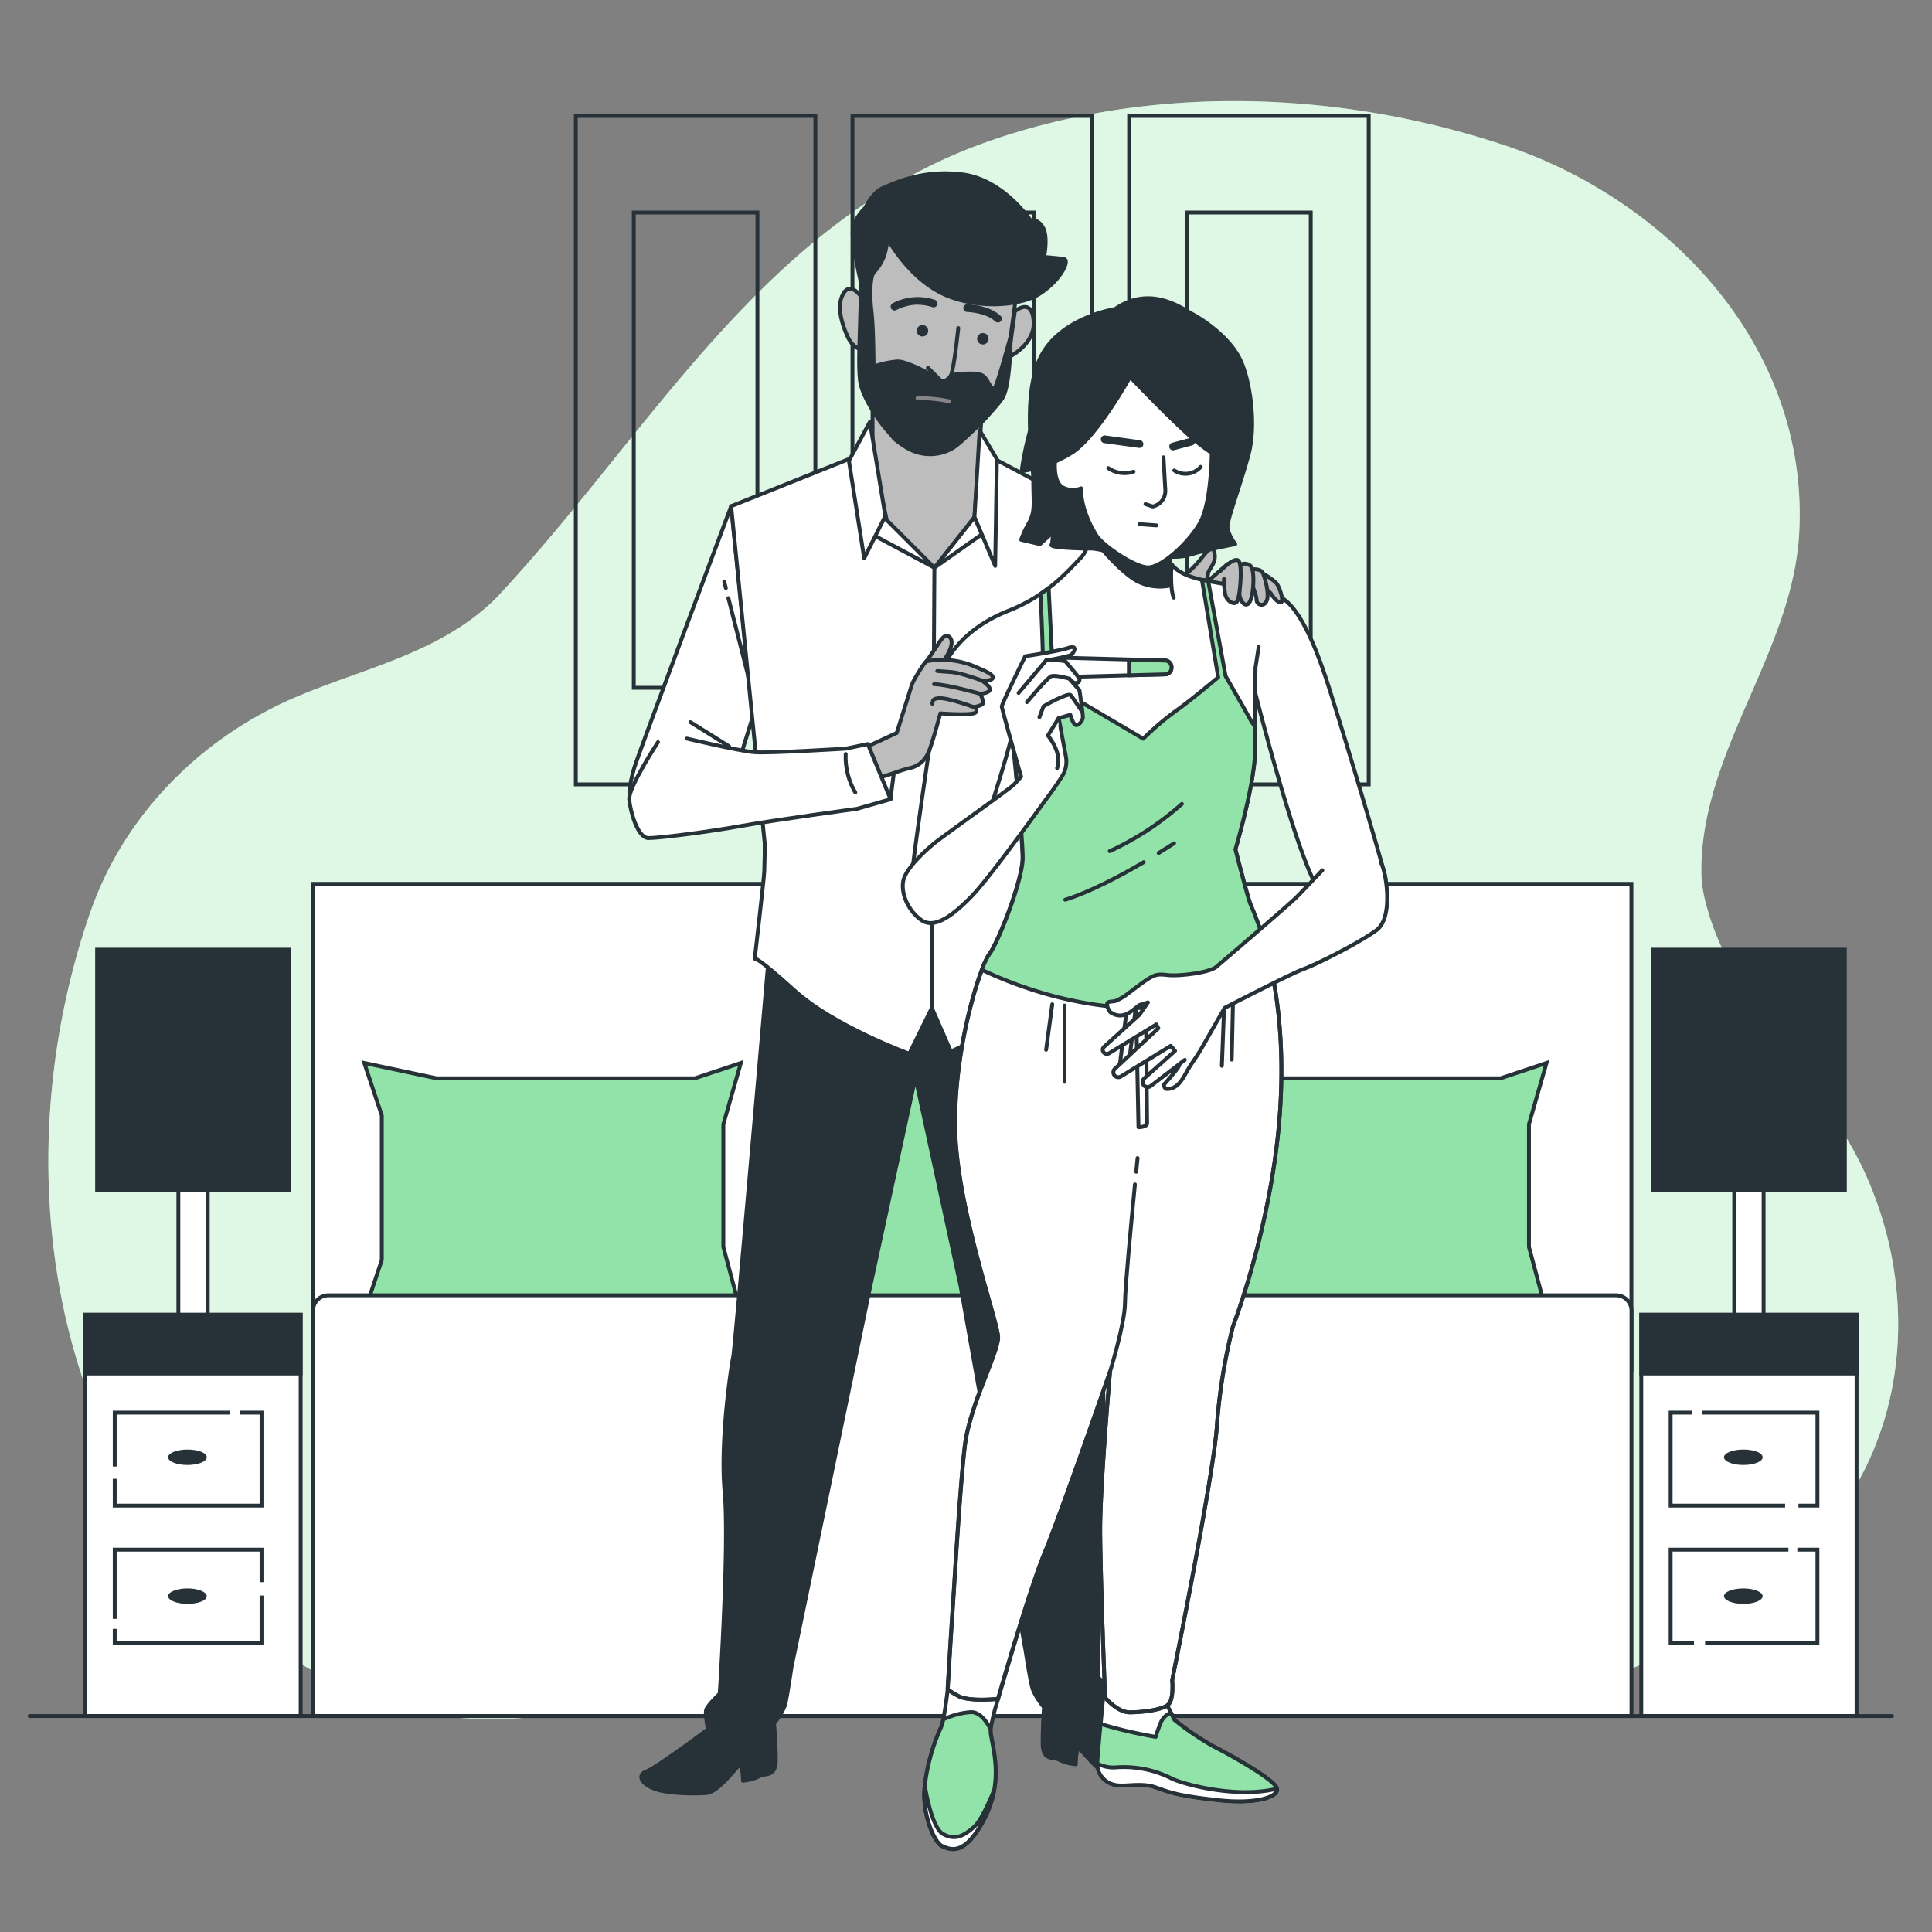 <svg xmlns="http://www.w3.org/2000/svg" viewBox="0 0 500 500"><rect x="0" y="0" width="500" height="500" fill="#808080" stroke="none"/><g id="background-simple"><path d="M418.64,51.87A122.89,122.89,0,0,0,390.55,38C348.26,23.64,299.66,21.5,256.6,36.31,197.79,56.54,169,111.38,128.76,154.39c-.29.31-.6.62-.92.93-14.72,14.27-35.29,17.9-53.34,26C50.92,192,31.89,211.58,23.37,236.08,2.19,297,10.75,372.5,60.37,417.6c20.54,18.67,48.58,30,76.15,26.87,27-3.06,48.49-19.91,74.09-26.75,23.37-6.24,45.7,5.78,67,13.94C340,455.6,447.09,448.78,482,381.45c12.49-24.09,11.87-52.79.94-77.26-10.83-24.25-34.71-44.33-41.4-70.15a33.56,33.56,0,0,1-1.24-8.21c-.22-31.49,23.7-56.92,25.34-88C467.55,102.06,447.75,71.13,418.64,51.87Z" style="fill:#92E3A9"></path><path d="M418.64,51.87A122.89,122.89,0,0,0,390.55,38C348.26,23.64,299.66,21.5,256.6,36.31,197.79,56.54,169,111.38,128.76,154.39c-.29.31-.6.62-.92.93-14.72,14.27-35.29,17.9-53.34,26C50.92,192,31.89,211.58,23.37,236.08,2.19,297,10.75,372.5,60.37,417.6c20.54,18.67,48.58,30,76.15,26.87,27-3.06,48.49-19.91,74.09-26.75,23.37-6.24,45.7,5.78,67,13.94C340,455.6,447.09,448.78,482,381.45c12.49-24.09,11.87-52.79.94-77.26-10.83-24.25-34.71-44.33-41.4-70.15a33.56,33.56,0,0,1-1.24-8.21c-.22-31.49,23.7-56.92,25.34-88C467.55,102.06,447.75,71.13,418.64,51.87Z" style="fill:#fff;opacity:0.7"></path></g><g id="Pictures"><rect x="149.02" y="30" width="62" height="173" style="fill:none;stroke:#263238;stroke-miterlimit:10"></rect><rect x="164.02" y="55" width="32" height="123" style="fill:none;stroke:#263238;stroke-miterlimit:10"></rect><rect x="220.62" y="30" width="62" height="173" style="fill:none;stroke:#263238;stroke-miterlimit:10"></rect><rect x="235.62" y="55" width="32" height="123" style="fill:none;stroke:#263238;stroke-miterlimit:10"></rect><rect x="292.22" y="30" width="62" height="173" style="fill:none;stroke:#263238;stroke-miterlimit:10"></rect><rect x="307.22" y="55" width="32" height="123" style="fill:none;stroke:#263238;stroke-miterlimit:10"></rect></g><g id="Lamps"><rect x="46.16" y="304.8" width="7.6" height="38.9" style="fill:#fff;stroke:#263238;stroke-miterlimit:10"></rect><rect x="24.63" y="245.28" width="50.66" height="63.32" style="fill:#263238"></rect><rect x="22.09" y="340.26" width="55.72" height="103.85" style="fill:#fff;stroke:#263238;stroke-miterlimit:10"></rect><path d="M53.51,377.14c0,1.12-2.22,2-5,2s-5-.91-5-2,2.22-2,5-2S53.51,376,53.51,377.14Z" style="fill:#263238"></path><path d="M53.51,413.08c0,1.12-2.22,2-5,2s-5-.91-5-2,2.22-2,5-2S53.51,412,53.51,413.08Z" style="fill:#263238"></path><rect x="22.09" y="340.26" width="55.72" height="15.2" style="fill:#263238;stroke:#263238;stroke-miterlimit:10"></rect><polyline points="29.69 379.54 29.69 365.59 59.5 365.59" style="fill:none;stroke:#263238;stroke-miterlimit:10"></polyline><polyline points="62.09 365.59 67.69 365.59 67.69 389.65 29.69 389.65 29.69 382.71" style="fill:none;stroke:#263238;stroke-miterlimit:10"></polyline><polyline points="29.69 418.96 29.69 401.05 67.69 401.05 67.69 409.46" style="fill:none;stroke:#263238;stroke-miterlimit:10"></polyline><polyline points="67.69 412.92 67.69 425.11 29.69 425.11 29.69 421.55" style="fill:none;stroke:#263238;stroke-miterlimit:10"></polyline><rect x="448.82" y="304.8" width="7.6" height="38.9" style="fill:#fff;stroke:#263238;stroke-miterlimit:10"></rect><rect x="427.29" y="245.28" width="50.66" height="63.32" style="fill:#263238"></rect><rect x="424.76" y="340.26" width="55.72" height="103.85" style="fill:#fff;stroke:#263238;stroke-miterlimit:10"></rect><path d="M456.17,377.14c0,1.12-2.22,2-5,2s-5-.91-5-2,2.22-2,5-2S456.17,376,456.17,377.14Z" style="fill:#263238"></path><path d="M456.17,413.08c0,1.12-2.22,2-5,2s-5-.91-5-2,2.22-2,5-2S456.17,412,456.17,413.08Z" style="fill:#263238"></path><rect x="424.76" y="340.26" width="55.72" height="15.2" style="fill:#263238;stroke:#263238;stroke-miterlimit:10"></rect><polyline points="440.41 365.59 470.35 365.59 470.35 389.65 465.44 389.65" style="fill:none;stroke:#263238;stroke-miterlimit:10"></polyline><polyline points="461.99 389.65 432.36 389.65 432.36 365.59 437.82 365.59" style="fill:none;stroke:#263238;stroke-miterlimit:10"></polyline><polyline points="465.15 401.05 470.35 401.05 470.35 425.11 441.28 425.11" style="fill:none;stroke:#263238;stroke-miterlimit:10"></polyline><polyline points="438.4 425.11 432.36 425.11 432.36 401.05 462.85 401.05" style="fill:none;stroke:#263238;stroke-miterlimit:10"></polyline></g><g id="Bed"><rect x="81.03" y="228.75" width="341.18" height="125.83" style="fill:#fff;stroke:#263238;stroke-miterlimit:10"></rect><polygon points="191.73 339.69 177 336.29 112.41 336.29 94.28 339.69 98.81 326.09 98.81 288.69 94.28 275.1 112.98 279.06 179.83 279.06 191.73 275.1 187.2 290.96 187.2 322.69 191.73 339.69" style="fill:#92E3A9;stroke:#263238;stroke-miterlimit:10"></polygon><polygon points="295.98 339.69 281.25 336.29 216.66 336.29 198.53 339.69 203.06 326.09 203.06 288.69 198.53 275.1 217.22 279.06 284.08 279.06 295.98 275.1 291.45 290.96 291.45 322.69 295.98 339.69" style="fill:#92E3A9;stroke:#263238;stroke-miterlimit:10"></polygon><polygon points="400.23 339.69 385.5 336.29 320.91 336.29 302.78 339.69 307.31 326.09 307.31 288.69 302.78 275.1 321.47 279.06 388.33 279.06 400.23 275.1 395.69 290.96 395.69 322.69 400.23 339.69" style="fill:#92E3A9;stroke:#263238;stroke-miterlimit:10"></polygon><path d="M85,335.22H418.23a4,4,0,0,1,4,4V444.11a0,0,0,0,1,0,0H81a0,0,0,0,1,0,0V339.2A4,4,0,0,1,85,335.22Z" style="fill:#fff;stroke:#263238;stroke-miterlimit:10"></path><line x1="7.67" y1="444.11" x2="489.67" y2="444.11" style="fill:none;stroke:#263238;stroke-linecap:round;stroke-linejoin:round"></line></g><g id="Characters"><path d="M167.35,458.43c2.65-1,15.85-10.86,15.85-10.86s-.75-3.84-.46-5,3.52-4.24,3.52-4.24,2.51-38.64,1.27-52.23,1.84-33.43,2.23-35,8.92-100.37,8.92-100.37L202.19,223l34.72,1.7,34.73-1.7,3.51,27.69s9.53,99.81,9.92,101.37,1.28,29.05.21,42.66S284.1,434,284.1,434s3.28,3,3.58,4.19-.4,5-.4,5,13.33,9.66,16,10.65,1.31,3.23-1.92,4.54-10.29,1.54-13.41,1.3-7.34-6.06-8.45-6.93-1.08,3.83-1.08,3.83a12,12,0,0,1-4.22-1.11c-1.49-.9-4.34.44-4.36-4.26s.34-9.36.34-9.36-2.5-2.93-3.1-5.33-1.63-9.12-1.63-9.12L248.63,333l-11.72-54.18L225.2,333l-20.37,98.5s-1,6.75-1.51,9.15-3,5.37-3,5.37.43,4.66.46,9.36-2.82,3.39-4.3,4.31a11.89,11.89,0,0,1-4.2,1.16s0-4.69-1.13-3.81-5.26,6.75-8.37,7-10.17.14-13.42-1.12S164.71,459.45,167.35,458.43Z" style="fill:#263238;stroke:#263238;stroke-linecap:round;stroke-linejoin:round"></path><path d="M189.22,131s-24.52,65.46-25.14,67.94-1.24,4-.93,6.83,4.66,4.65,5.59,4.65,7.75-4.34,10.55-5.58,11.17-5.28,11.17-5.28l4.34-14Z" style="fill:#fff;stroke:#263238;stroke-linecap:round;stroke-linejoin:round"></path><line x1="187.85" y1="152.19" x2="187.44" y2="150.59" style="fill:#fff;stroke:#263238;stroke-linecap:round;stroke-linejoin:round"></line><line x1="193.7" y1="175.21" x2="188.51" y2="154.8" style="fill:#fff;stroke:#263238;stroke-linecap:round;stroke-linejoin:round"></line><line x1="178.68" y1="186.89" x2="188.69" y2="193.15" style="fill:#fff;stroke:#263238;stroke-linecap:round;stroke-linejoin:round"></line><path d="M288.5,135.29l-35.06-18.62-29.5.44L189.22,131l8.68,87.18v3.07c-.05,1.76-.11,3.73-.11,4.35,0,1.18-2.46,22.51-2.46,22.51s.22-.89,10.37,8.3,29.62,16.29,29.62,16.29l5.84-11.85,4.92,11.26s8.92-3.85,13.54-7.41,16-18.07,16-18.07V203.65Z" style="fill:#fff;stroke:#263238;stroke-linecap:round;stroke-linejoin:round"></path><line x1="241.82" y1="146.92" x2="241.16" y2="260.8" style="fill:none;stroke:#263238;stroke-linecap:round;stroke-linejoin:round"></line><polygon points="252.19 133.79 241.82 146.92 254.22 138.18 252.19 133.79" style="fill:#fff;stroke:#263238;stroke-linecap:round;stroke-linejoin:round"></polygon><polygon points="229.75 131.78 230.11 132.83 241.82 146.92 225.56 138.22 229.75 131.78" style="fill:#fff;stroke:#263238;stroke-linecap:round;stroke-linejoin:round"></polygon><polygon points="225.82 102.52 225.82 117.33 229.48 134.58 241.82 146.92 252.19 133.79 254.16 106.06 225.82 102.52" style="fill:#bdbdbd;stroke:#263238;stroke-linecap:round;stroke-linejoin:round"></polygon><polygon points="253.53 111.39 258 118.83 257.55 146.45 252.19 133.79 253.53 111.39" style="fill:#fff;stroke:#263238;stroke-linecap:round;stroke-linejoin:round"></polygon><polygon points="229.12 133.53 223.65 144.48 219.7 119.26 225.13 109.18 229.12 133.53" style="fill:#fff;stroke:#263238;stroke-linecap:round;stroke-linejoin:round"></polygon><path d="M262.63,80.58S267,76.79,267.5,83s-6.5,9.47-6.5,9.47Z" style="fill:#bdbdbd;stroke:#263238;stroke-linecap:round;stroke-linejoin:round"></path><path d="M222.85,76.79s-2.7-4.06-4.6-.81-.27,8.12,1.09,11.09,3.24,3.25,3.24,3.25Z" style="fill:#bdbdbd;stroke:#263238;stroke-linecap:round;stroke-linejoin:round"></path><path d="M263.71,71.11S261,91.67,259.92,98.17s-5.14,10.55-7.58,12.71-7,6.23-11.36,6.23-8.66-2.44-9.74-3.79-8.12-12.18-8.66-15.15,0-12.72,0-14.88.54-12.45.54-12.45,0-7.58,2.71-12.45,11.63-5.14,24.35-2.7,14.07,4.87,14.07,7.3S263.71,71.11,263.71,71.11Z" style="fill:#bdbdbd;stroke:#263238;stroke-linecap:round;stroke-linejoin:round"></path><path d="M241.61,78.54a13,13,0,0,0-10.11.82" style="fill:#fff;stroke:#263238;stroke-linecap:round;stroke-linejoin:round;stroke-width:2px"></path><path d="M250.31,79.74s5.22.12,7.95,2.73" style="fill:#fff;stroke:#263238;stroke-linecap:round;stroke-linejoin:round;stroke-width:2px"></path><path d="M229.62,61.64s4.87,9.2,13.26,13.8,20.83,4.06,26.24.54,7.85-8.66,6.22-8.93-5.14-.54-5.14-.54,1.08-5.14-.27-7.57-3.25-1.9-3.25-1.9-7-10.55-17.58-11.9-17.86,2.43-20.56,3.51-4.6,5.14-4.6,5.14-3,2.71-3.25,6,2.16,13.53,2.16,13.53-.27,20.83-.27,24.89,7,15.15,12.45,17.85a11.58,11.58,0,0,0,11.36,0c2.17-1.08,10.83-9.74,13-13s2.16-16,2.16-16S258.3,99,257.49,100.33s-1.63-1.89-3-3-6.22-.55-8.39-.27-3.79.54-4.87,0-6.49-3.52-8.93-3.52a24.26,24.26,0,0,0-6.22,1.35s0-9.74-.54-14.34-.27-8.93.54-10a12,12,0,0,0,2.71-4.33A16.22,16.22,0,0,0,229.62,61.64Z" style="fill:#263238;stroke:#263238;stroke-linecap:round;stroke-linejoin:round"></path><path d="M248,84.91s-1.09,10.55-1.9,12.18a2.88,2.88,0,0,1-2.43,1.62l-3.52-3.52" style="fill:#bdbdbd;stroke:#263238;stroke-linecap:round;stroke-linejoin:round"></path><path d="M245.58,103.85a37.1,37.1,0,0,0-8.12-.81" style="fill:none;stroke:#858585;stroke-linecap:round;stroke-linejoin:round"></path><path d="M240.21,85.6a1.48,1.48,0,1,1-1.47-1.48A1.47,1.47,0,0,1,240.21,85.6Z" style="fill:#263238"></path><path d="M255.84,87.66a1.48,1.48,0,1,1-1.48-1.47A1.48,1.48,0,0,1,255.84,87.66Z" style="fill:#263238"></path><path d="M245.28,437.11s-.92,8.22-1.75,9.9a50.93,50.93,0,0,0-4.19,15.08c-.84,7.26,2.51,14.8,4.47,15.64s5.86,3.07,11.17-7.54,1.11-19.83,1.39-22.63a52.07,52.07,0,0,1,1.95-7.9S247.31,438.94,245.28,437.11Z" style="fill:#fff;stroke:#263238;stroke-linecap:round;stroke-linejoin:round"></path><path d="M251.35,443.1a19.35,19.35,0,0,0-6.71,1.67l-.48,0a11.66,11.66,0,0,1-.63,2.29,50.93,50.93,0,0,0-4.19,15.08c-.84,7.26,2.51,14.8,4.47,15.64s5.86,3.07,11.17-7.54,1.11-19.83,1.39-22.63C256.37,447.56,254.42,443.1,251.35,443.1Z" style="fill:#92E3A9;stroke:#263238;stroke-linecap:round;stroke-linejoin:round"></path><path d="M243.81,477.73c1.95.83,5.86,3.07,11.17-7.54a25.4,25.4,0,0,0,2.28-6.91c-1.39,3.44-3.43,7.94-5.08,9.42-2.79,2.51-5,3.63-8.1,1.95s-4.74-12.56-4.74-12.56C238.5,469.35,241.85,476.89,243.81,477.73Z" style="fill:#fff;stroke:#263238;stroke-linecap:round;stroke-linejoin:round"></path><path d="M285.78,436.4S284,454.56,284,456.74a5.7,5.7,0,0,0,4.35,5.08c2.55.73,6.91-.72,10.9.73s6.17,2.18,16,3.27,15.62-.73,15.25-2.91-12-8.71-16.34-10.89a71.53,71.53,0,0,1-10.17-6.9L301.4,440Z" style="fill:#fff;stroke:#263238;stroke-linecap:round;stroke-linejoin:round"></path><path d="M314.11,452a71.53,71.53,0,0,1-10.17-6.9l-.91-1.83a4.57,4.57,0,0,0-2.53,2.32,36.8,36.8,0,0,0-1.4,3.91,118.77,118.77,0,0,1-14.27-3.34c-.44,4.68-.86,9.5-.86,10.56a5.7,5.7,0,0,0,4.35,5.08c2.55.73,6.91-.72,10.9.73s6.17,2.18,16,3.27,15.62-.73,15.25-2.91S318.47,454.2,314.11,452Z" style="fill:#92E3A9;stroke:#263238;stroke-linecap:round;stroke-linejoin:round"></path><path d="M330.45,462.91a.08.08,0,0,0,0,0c-10.57,2.64-24.7-1.25-27.43-2.74a27.53,27.53,0,0,0-14-2.79,8.92,8.92,0,0,1-5.07-1c0,.17,0,.32,0,.42a5.7,5.7,0,0,0,4.35,5.08c2.55.73,6.91-.72,10.9.73s6.17,2.18,16,3.27S330.82,465.09,330.45,462.91Z" style="fill:#fff;stroke:#263238;stroke-linecap:round;stroke-linejoin:round"></path><path d="M306.68,148.8a28,28,0,0,0,3.83-3.82c1.7-2.13,3.4-4.47,3.83-1.7s-1.7,4-1.7,5.31a12.8,12.8,0,0,1-1.28,3.83S306.89,150.51,306.68,148.8Z" style="fill:#bdbdbd;stroke:#263238;stroke-linecap:round;stroke-linejoin:round"></path><path d="M317.69,146l-5,4.34,6.22,1.76S320.61,145.07,317.69,146Z" style="fill:#bdbdbd;stroke:#263238;stroke-linecap:round;stroke-linejoin:round"></path><path d="M282.18,134.25s.64,7-2.54,10.18-8.27,9.54-18.77,13.68S244,169.88,243.05,176.56s-6.68,44.22-7,49.95,1.91,7.63,6,7.63,6.68-1.59,9.22-9.22,10.5-32.45,10.5-34.68,2.87,26.09,2.87,31.81-6.37,21.95-8.59,24.82-8.91,22.9-8.91,43.9,11.13,51.22,11.13,55.35-7.31,17.5-8.59,28-2.86,38.18-3.18,42.63-1.27,20.36-1.27,20.36-.14.2,2.72,1.79,10.32.76,10.32.76,8-28,12.09-37.86S287.27,355,287.27,355s-2.54,29.27-2.54,40.72S286,439.34,286,439.34s3.18,3.81,6.36,3.81,8.91-.63,10.18-2.22.82-6.1.82-6.1,10.95-54,11.59-66.12a148.81,148.81,0,0,1,4.14-25.45s11.13-28.63,12.4-59.81-7-46.76-7.95-49.63-3.82-14-3.82-14,5.09-17.18,5.09-25.77V179.11s11.85,47.06,17.29,52.12,18.14,2.48,16.32-4.69-12.4-42.48-15.5-51.71-7.29-18.63-12.06-20.54-17.18-3.5-20.68-4.45-5.41-1.91-7-3.82a31.83,31.83,0,0,1-2.55-3.5l-3.18-8.59Z" style="fill:#fff;stroke:#263238;stroke-linecap:round;stroke-linejoin:round"></path><path d="M285.44,142.4s5.1,6.11,9.17,8.15a13,13,0,0,0,8.16,1V144.1Z" style="fill:#263238;stroke:#263238;stroke-linecap:round;stroke-linejoin:round"></path><path d="M286,439.34s3.18,3.81,6.36,3.81,8.91-.63,10.18-2.22.82-6.1.82-6.1,10.95-54,11.59-66.12a148.81,148.81,0,0,1,4.14-25.45s11.13-28.63,12.4-59.81c.7-17-1.46-29.41-3.71-37.61a194.06,194.06,0,0,1-30.94,4.62c-19.7,1.47-33-3.85-38.9-6.92a21.37,21.37,0,0,1-1.84,3.33c-2.23,2.86-8.91,22.9-8.91,43.9s11.13,51.22,11.13,55.35-7.31,17.5-8.59,28-2.86,38.18-3.18,42.63-1.27,20.36-1.27,20.36-.14.2,2.72,1.79,10.32.76,10.32.76,8-28,12.09-37.86S287.27,355,287.27,355s-2.54,29.27-2.54,40.72S286,439.34,286,439.34Z" style="fill:none;stroke:#263238;stroke-linecap:round;stroke-linejoin:round"></path><path d="M291.73,260.23l-1.91,15.27,2.22.64L294,260.23l.64,31.49s2.23,0,2.23-1-.32-30.54-.32-30.54S292.36,257.68,291.73,260.23Z" style="fill:none;stroke:#263238;stroke-linecap:round;stroke-linejoin:round"></path><line x1="272.32" y1="259.91" x2="270.73" y2="271.68" style="fill:none;stroke:#263238;stroke-linecap:round;stroke-linejoin:round"></line><line x1="275.5" y1="260.23" x2="275.5" y2="279.95" style="fill:none;stroke:#263238;stroke-linecap:round;stroke-linejoin:round"></line><line x1="316.86" y1="258.96" x2="316.22" y2="275.82" style="fill:none;stroke:#263238;stroke-linecap:round;stroke-linejoin:round"></line><line x1="319.09" y1="259.59" x2="318.77" y2="274.23" style="fill:none;stroke:#263238;stroke-linecap:round;stroke-linejoin:round"></line><path d="M294.05,303.25c.22-2.19.35-3.54.35-3.54" style="fill:none;stroke:#263238;stroke-linecap:round;stroke-linejoin:round"></path><path d="M287.27,355s3.88-12.59,3.88-17.88c0-3.73,1.62-20.84,2.57-30.59" style="fill:none;stroke:#263238;stroke-linecap:round;stroke-linejoin:round"></path><path d="M303.18,146s-.44,6.39.58,8.67" style="fill:none;stroke:#263238;stroke-linecap:round;stroke-linejoin:round"></path><polyline points="324.81 179.11 324.93 172.72 325.74 167.43" style="fill:none;stroke:#263238;stroke-linecap:round;stroke-linejoin:round"></polyline><path d="M329.71,254.39a92.8,92.8,0,0,0-6.17-20.57c-1-2.86-3.82-14-3.82-14s5.09-17.18,5.09-25.77v-6.25a3.18,3.18,0,0,1-.95-1.07c-1-1.91-6.68-11.77-6.68-11.77l-4.5-24.59c-.6-.11-1.15-.22-1.62-.33l4.21,25.24s-7.41,6.23-10.82,8.59a75.79,75.79,0,0,0-8.59,7.31l-23.22-13.67-1.25-25.33c-.67.51-1.37,1-2.12,1.53.31,6.2,1,21.66.51,25.7s-4.94,15.82-6.82,20.74c.8,8.09,1.73,18.64,1.73,21.89,0,5.73-6.37,21.95-8.59,24.82a18.57,18.57,0,0,0-2,4.12c6.06,2.92,22.48,9.88,41.1,9.88A93,93,0,0,0,329.71,254.39Z" style="fill:#92E3A9;stroke:#263238;stroke-linecap:round;stroke-linejoin:round"></path><path d="M287.2,220.28a75.45,75.45,0,0,0,18.68-12.23" style="fill:none;stroke:#263238;stroke-linecap:round;stroke-linejoin:round"></path><path d="M296,223.13c-5.78,3.39-13.73,7.65-20.32,9.72" style="fill:none;stroke:#263238;stroke-linecap:round;stroke-linejoin:round"></path><path d="M303.85,218.24s-1.51,1-4,2.52" style="fill:none;stroke:#263238;stroke-linecap:round;stroke-linejoin:round"></path><path d="M288.55,80S275.12,82,269.7,91.7s-2.29,27.13-2.29,32.84.57,7.71-1.14,10.85a23.24,23.24,0,0,0-2,4.29l4.86,1.14,3.42-3.14-.28,3.14s-1.14.57,2.57.86,6,.28,7.71.28,8.57,2,14.57,2,7.71.57,11.42-.57,11.14-2.57,11.14-2.57-2-2.57-2-4.57,3.43-11.14,5.43-18.56.57-18.57-2-24.28-9.14-10.28-12.28-12S297.69,73.7,288.55,80Z" style="fill:#263238;stroke:#263238;stroke-linecap:round;stroke-linejoin:round"></path><path d="M278.35,103.65l-.29,11.65s-3.69-3.41-4.54.57-.86,8.81,1.42,10.23a5.57,5.57,0,0,0,4.83.28s-.36,5.3,4,12.22c1.6,2.56,9.94,8.24,13.35,8.24s10.23-6,13.36-11.36,3.12-18.76,3.12-18.76.29-12.22-4.83-19.6-16.2-6.26-21.88-3.41S278.63,101.38,278.35,103.65Z" style="fill:#fff;stroke:#263238;stroke-linecap:round;stroke-linejoin:round"></path><path d="M286.82,121.14a7.34,7.34,0,0,0,6.52.93" style="fill:none;stroke:#263238;stroke-linecap:round;stroke-linejoin:round"></path><path d="M303.91,121.76a5.27,5.27,0,0,0,6.83-.93" style="fill:none;stroke:#263238;stroke-linecap:round;stroke-linejoin:round"></path><path d="M301.11,118.35l.47,8.46a4.12,4.12,0,0,1-3.26,4.27h0l-1.87-.62" style="fill:none;stroke:#263238;stroke-linecap:round;stroke-linejoin:round"></path><line x1="285.89" y1="113.69" x2="294.9" y2="114.93" style="fill:none;stroke:#263238;stroke-linecap:round;stroke-linejoin:round;stroke-width:2px"></line><line x1="303.6" y1="115.55" x2="308.26" y2="114.31" style="fill:none;stroke:#263238;stroke-linecap:round;stroke-linejoin:round;stroke-width:2px"></line><line x1="294.91" y1="135.65" x2="299.28" y2="135.97" style="fill:none;stroke:#263238;stroke-linecap:round;stroke-linejoin:round"></line><path d="M292.7,97.11s-8.8,16-15.4,20.11a33.49,33.49,0,0,1-12.89,4.72S266,107.68,273,95.74,290.6,89.86,292.7,97.11Z" style="fill:#263238;stroke:#263238;stroke-linecap:round;stroke-linejoin:round"></path><path d="M291.44,96.48s12.26,12.88,17.92,17.6A45.58,45.58,0,0,0,320.67,121s5.66-12.57.32-24.2-20.1-16.55-27-15.09C272.79,86.18,291.44,96.48,291.44,96.48Z" style="fill:#263238;stroke:#263238;stroke-linecap:round;stroke-linejoin:round"></path><path d="M301.53,174.52l-26.24.7v-5l26.24.7a1.7,1.7,0,0,1,1.65,1.7v.17A1.69,1.69,0,0,1,301.53,174.52Z" style="fill:#fff;stroke:#263238;stroke-linecap:round;stroke-linejoin:round"></path><path d="M292.15,174.77l9.38-.25a1.69,1.69,0,0,0,1.65-1.7v-.17a1.7,1.7,0,0,0-1.65-1.7l-9.38-.25Z" style="fill:#92E3A9;stroke:#263238;stroke-linecap:round;stroke-linejoin:round"></path><path d="M264.26,201s-5-17.52-5-18.17,6.06-13,6.06-13,8.65-1.3,11.24-2.17,1.3,1.52.44,1.95a55.39,55.39,0,0,1-6.28,1.3s4.76-.22,5.19.43,3.46,3.89,3.46,4.54-.43.87-1.08.87-1.51-1.08-1.51-1.08l2.59,3s.87,5.84.87,6.92-1.3,2.38-1.95,2S277,185,277,185l-3,.86,1.86,10A7.09,7.09,0,0,1,274.8,201c-1,1.57-2.37,3.56-3.41,4.94-1.94,2.6-14.92,20.77-19.68,25.74s-9.73,8.87-13.19,6.49-5.41-6.92-4.76-10.17,5.62-7.78,8-9.73,19.47-14.06,20.55-15.14S264.26,201,264.26,201Z" style="fill:#fff;stroke:#263238;stroke-linecap:round;stroke-linejoin:round"></path><path d="M274,185.82l-2.81,4.54s3.89,4.54,2.38,8.44" style="fill:#fff;stroke:#263238;stroke-linecap:round;stroke-linejoin:round"></path><path d="M280,184.09s-2.38-3.46-2.81-4.11-2.81.65-3.46.87-3.67,1.94-3.67,1.94L269,185.6" style="fill:none;stroke:#263238;stroke-linecap:round;stroke-linejoin:round"></path><path d="M276.8,175.66s-3.68-1.09-4.76-.65-6.27,6.7-6.27,6.7" style="fill:none;stroke:#263238;stroke-linecap:round;stroke-linejoin:round"></path><line x1="270.74" y1="170.9" x2="263.61" y2="179.33" style="fill:none;stroke:#263238;stroke-linecap:round;stroke-linejoin:round"></line><path d="M342.22,225.22c-1.43,1.5-5,5.3-6.72,7-2.13,2.13-18.9,16.45-20.73,18s-9.75,2.44-12.49,2.13-3.35-.3-6.4,1.83c-1.41,1-3.33,2.5-5,3.72a19.82,19.82,0,0,1-2.09,1.11c-.92.3-2.28,0-2.28.91a2.82,2.82,0,0,0,.65,1.68c.1.3.25.5.52.5a3.57,3.57,0,0,0,2,.7c2.43.16,4.71-2.58,5.31-2.73.38-.09,1.38-.41,2.1-.65l-2.2,3.19L285.63,271A1.07,1.07,0,0,0,287,272.6l12.25-7.48.52,1L288.64,276.5a1.27,1.27,0,0,0,1.47,2.07l12.87-7.9,1.13,1.29-8,7.13a1.3,1.3,0,0,0,1.65,2l8.16-6.25c-.38.31-.81.71-.82,1,0,.52-3.88,4.85-3.88,4.85s0,1.13.81,1.13c2.87,0,4.09-2.73,5.31-4.84,1.07-1.88,2.42-3.59,3.49-5.46l6.1-10.67S334,252,337.33,250.8s14.32-6.71,18.89-10.06,2.42-15.36,1.22-17.37m-50.81,50.92-.09.09-.35.24Z" style="fill:#fff;stroke:#263238;stroke-linecap:round;stroke-linejoin:round"></path><polygon points="230.45 206.84 231.69 197.22 223.32 198.77 230.45 206.84" style="fill:#fff;stroke:#263238;stroke-linecap:round;stroke-linejoin:round"></polygon><path d="M239.78,171.14s1.33-1.91,2.48-3.63,2.29-4,3.63-2.48-1.14,5.16-1.14,5.16l-.77.95Z" style="fill:#bdbdbd;stroke:#263238;stroke-linecap:round;stroke-linejoin:round"></path><path d="M235.78,177.87a10.64,10.64,0,0,1,1-2.29c.93-1.58,2.58-4.3,3-4.44a21.53,21.53,0,0,1,12,1.15c2.94,1.27,5.16,2.1,5.16,3.06s-2.87.76-2.87.76,2.11,1.34,2.11,2.3-2.49,1.15-2.49,1.15a7.57,7.57,0,0,1,.77,2.29c0,.76-2.49,1.15-2.49,1.15s1.15.38.57,1.33-9.18.29-9.18.29-2.29,8.7-3.24,10.42a6.6,6.6,0,0,1-4.21,3.63,34.65,34.65,0,0,0-4.4,1.34l-9,2.87-.38-8.6,9.94-4.59Z" style="fill:#bdbdbd;stroke:#263238;stroke-linecap:round;stroke-linejoin:round"></path><path d="M254.11,176.11s-5.5-2-7.8-2.17-3.74-.28-3.74-.28" style="fill:none;stroke:#263238;stroke-linecap:round;stroke-linejoin:round"></path><path d="M253.73,179.56s-8.79-2.49-12-2.49" style="fill:none;stroke:#263238;stroke-linecap:round;stroke-linejoin:round"></path><path d="M252,183s-6.69-2.49-9-2.3c0,0-1.43,0-1.57.73l-.14.69" style="fill:none;stroke:#263238;stroke-linecap:round;stroke-linejoin:round"></path><path d="M170.29,192.07s-7.76,11.79-7.45,14.89,2.18,9.93,5,9.93,15.2-1.55,23.89-3.11,30.06-4.46,30.06-4.46l8.69-2.48-5.89-14.28-5.65,1.18s-19.64,1.24-23.68.93-17.49-3.53-17.49-3.53" style="fill:#fff;stroke:#263238;stroke-linecap:round;stroke-linejoin:round"></path><path d="M218.87,195.15a18.06,18.06,0,0,0,2.48,9.93" style="fill:none;stroke:#263238;stroke-linecap:round;stroke-linejoin:round"></path><path d="M326.92,148.5a15.38,15.38,0,0,1,3.33,2.35c1,1.11,2.1,4.93,1.23,5.06s-2.34-1.85-2.59-2.35a10.65,10.65,0,0,0-2.09-1.72l-.5-3.46Z" style="fill:#bdbdbd;stroke:#263238;stroke-linecap:round;stroke-linejoin:round"></path><path d="M323.83,147.39s2.47-.49,3.09,1.11,1.73,5.93.74,7.28a1.3,1.3,0,0,1-2.47-.61c0-1.24-1.73-5.31-1.73-5.31Z" style="fill:#bdbdbd;stroke:#263238;stroke-linecap:round;stroke-linejoin:round"></path><path d="M321,146.16a2.3,2.3,0,0,1,2.71.37c1.11,1.23.74,7.77-.37,9.38s-2.59-.62-2.59-2.47S321,146.16,321,146.16Z" style="fill:#bdbdbd;stroke:#263238;stroke-linecap:round;stroke-linejoin:round"></path><path d="M315.85,147.73s3.59-3.73,4.67-2.6.44,8-.12,10-2.89.5-3.28-1.18a21.41,21.41,0,0,1-.36-4.13" style="fill:#bdbdbd;stroke:#263238;stroke-linecap:round;stroke-linejoin:round"></path></g></svg>